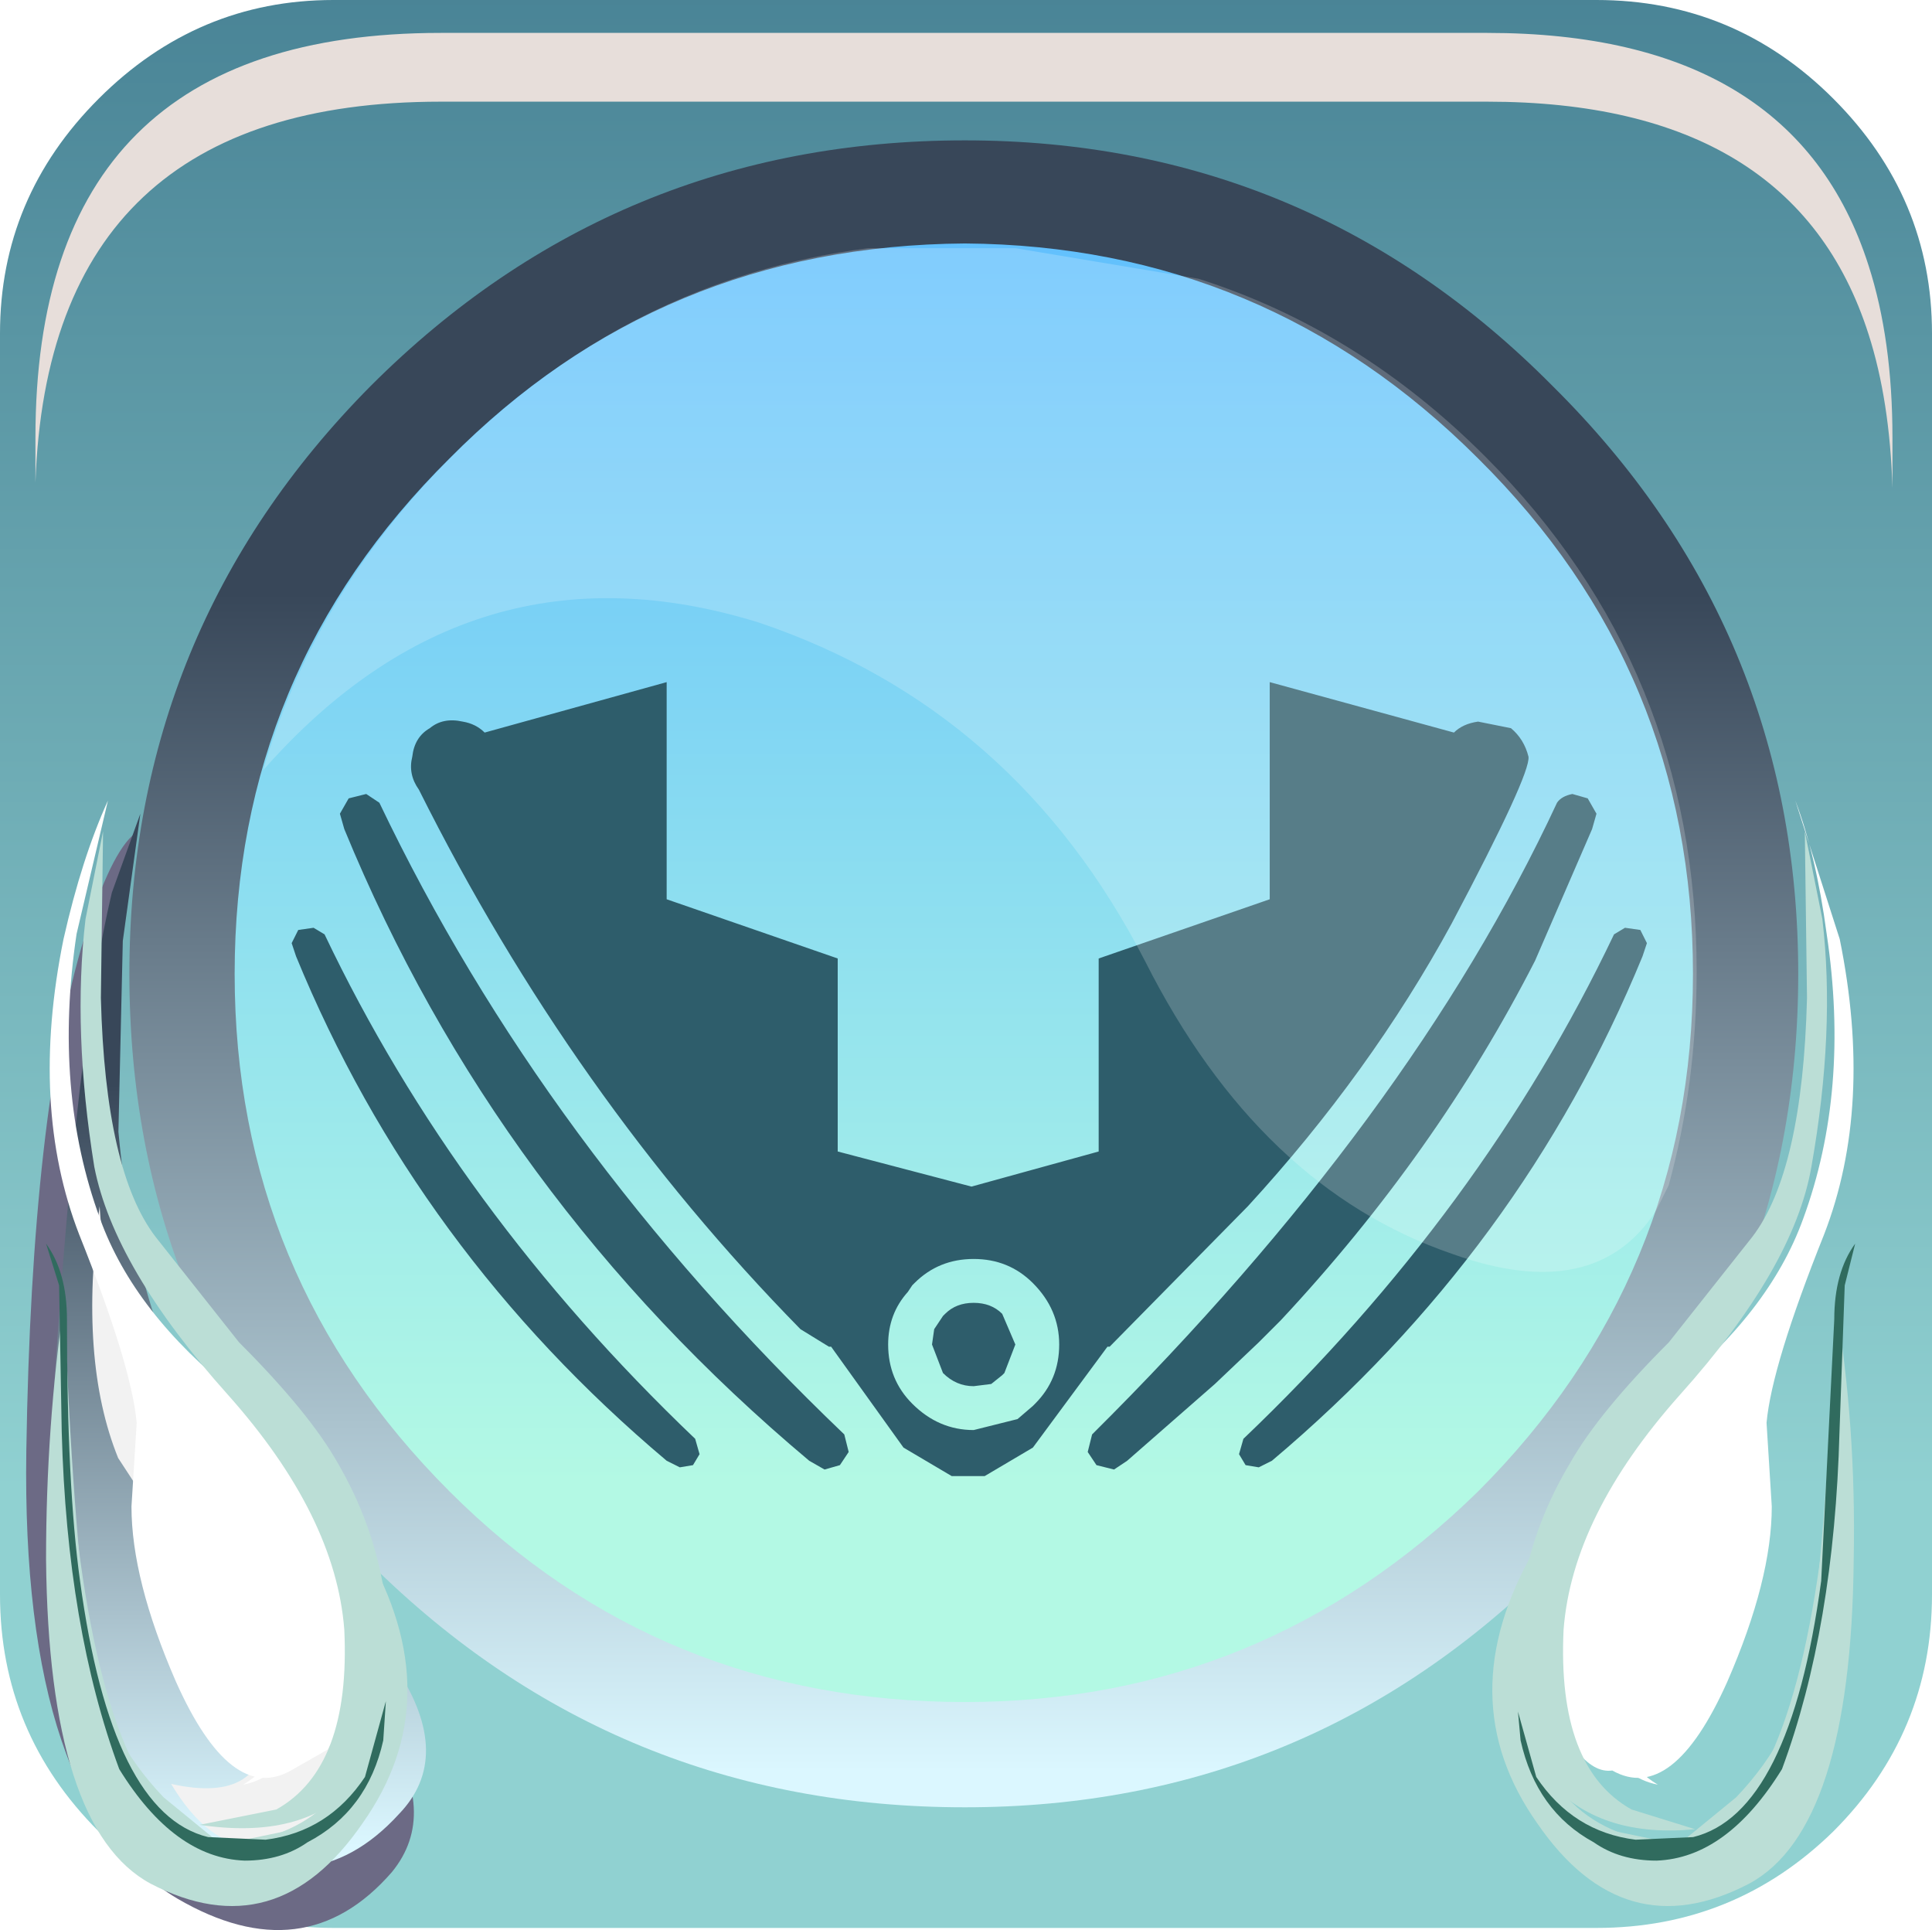 <?xml version="1.0" encoding="UTF-8" standalone="no"?>
<svg xmlns:xlink="http://www.w3.org/1999/xlink" height="44.0px" width="44.05px" xmlns="http://www.w3.org/2000/svg">
  <g transform="matrix(1.0, 0.0, 0.0, 1.0, 0.05, -0.05)">
    <use height="43.95" transform="matrix(1.0, 0.0, 0.0, 1.0, -0.05, 0.05)" width="44.05" xlink:href="#shape0"/>
    <use height="0.0" transform="matrix(1.208, 0.0, 0.0, 1.208, 0.75, 0.8)" width="0.0" xlink:href="#sprite0"/>
    <use height="20.7" transform="matrix(1.208, 0.0, 0.0, 1.208, 0.55, 19.05)" width="7.3" xlink:href="#sprite1"/>
    <use height="24.05" transform="matrix(1.0, 0.0, 0.0, 1.0, 1.15, 18.6)" width="8.5" xlink:href="#shape2"/>
    <use height="12.1" transform="matrix(1.208, 0.0, 0.0, 1.208, 2.04, 27.55)" width="5.7" xlink:href="#sprite2"/>
    <use height="18.7" transform="matrix(1.192, 0.0, 0.0, 1.192, 1.1, 18.3)" width="5.7" xlink:href="#sprite3"/>
    <use height="7.0" transform="matrix(1.192, 0.0, 0.0, 1.192, 3.05, 32.39)" width="3.35" xlink:href="#sprite4"/>
    <use height="22.75" transform="matrix(1.0, 0.0, 0.0, 1.0, 1.8, 19.0)" width="7.0" xlink:href="#shape6"/>
    <use height="11.6" transform="matrix(1.192, 0.0, 0.0, 1.192, 1.0, 29.7)" width="6.9" xlink:href="#sprite5"/>
    <use height="11.1" transform="matrix(1.192, 0.0, 0.0, 1.192, 1.25, 29.7)" width="6.45" xlink:href="#sprite6"/>
    <use height="11.8" transform="matrix(1.192, 0.0, 0.0, 1.192, 1.0, 28.4)" width="6.5" xlink:href="#sprite7"/>
    <use height="18.7" transform="matrix(1.192, 0.0, 0.0, 1.192, 35.4, 18.3)" width="5.7" xlink:href="#sprite8"/>
    <use height="7.0" transform="matrix(1.192, 0.0, 0.0, 1.192, 36.2, 32.39)" width="3.35" xlink:href="#sprite9"/>
    <use height="22.8" transform="matrix(1.0, 0.0, 0.0, 1.0, 34.55, 19.0)" width="7.05" xlink:href="#shape12"/>
    <use height="11.6" transform="matrix(1.192, 0.0, 0.0, 1.192, 33.99, 29.7)" width="6.9" xlink:href="#sprite10"/>
    <use height="11.1" transform="matrix(1.192, 0.0, 0.0, 1.192, 34.41, 29.7)" width="6.35" xlink:href="#sprite11"/>
    <use height="11.8" transform="matrix(1.192, 0.0, 0.0, 1.192, 34.56, 28.4)" width="6.45" xlink:href="#sprite12"/>
    <use height="8.6" transform="matrix(1.208, 0.0, 0.0, 1.206, 0.758, 0.8)" width="35.05" xlink:href="#sprite13"/>
    <use height="20.15" transform="matrix(1.159, 0.0, 0.0, 1.161, 5.95, 5.65)" width="28.2" xlink:href="#sprite14"/>
  </g>
  <defs>
    <g id="shape0" transform="matrix(1.0, 0.0, 0.0, 1.0, 0.05, -0.05)">
      <path d="M21.75 2.3 Q30.1 2.3 36.0 8.2 41.95 14.15 41.95 22.45 41.95 30.8 36.0 36.7 30.1 42.65 21.75 42.65 13.4 42.65 7.5 36.7 1.6 30.8 1.6 22.45 1.6 14.15 7.5 8.2 13.4 2.3 21.75 2.3" fill="url(#gradient0)" fill-rule="evenodd" stroke="none"/>
      <path d="M19.05 21.9 L19.05 26.3 22.1 27.1 25.0 26.3 25.0 21.9 28.9 20.55 28.9 15.6 33.1 16.75 Q33.3 16.55 33.65 16.5 L34.4 16.65 Q34.7 16.9 34.8 17.3 34.85 17.7 33.05 21.1 31.2 24.5 28.4 27.55 L25.25 30.75 25.2 30.75 23.5 33.05 22.4 33.7 22.05 33.7 21.65 33.7 20.55 33.05 18.9 30.75 18.85 30.75 18.2 30.35 Q13.0 25.05 9.5 18.05 9.25 17.7 9.35 17.3 9.4 16.85 9.75 16.65 10.05 16.4 10.5 16.5 10.8 16.55 11.0 16.75 L15.15 15.6 15.15 20.55 19.05 21.9 M25.65 33.35 L25.35 33.55 24.95 33.45 24.75 33.15 24.85 32.75 Q32.1 25.55 35.45 18.35 35.55 18.2 35.8 18.15 L36.15 18.25 36.35 18.6 36.25 18.95 34.95 21.95 Q32.7 26.35 29.15 30.15 L28.65 30.65 27.65 31.6 25.65 33.35 M28.3 32.85 Q33.75 27.65 36.75 21.35 L37.0 21.2 37.35 21.25 37.5 21.55 37.4 21.85 Q34.65 28.55 28.95 33.35 L28.65 33.5 28.35 33.45 28.2 33.2 28.3 32.85 M15.8 32.85 L15.9 33.2 15.75 33.45 15.45 33.5 15.15 33.35 Q9.45 28.55 6.7 21.85 L6.6 21.55 6.75 21.25 7.1 21.2 7.35 21.35 Q10.35 27.65 15.8 32.85 M19.2 32.75 L19.3 33.15 19.1 33.45 18.75 33.55 18.4 33.35 Q11.25 27.35 7.8 18.95 L7.7 18.6 7.9 18.25 8.3 18.15 8.6 18.35 Q12.35 26.2 19.2 32.75 M23.1 30.7 L22.85 31.35 22.8 31.4 22.55 31.6 22.15 31.65 Q21.75 31.65 21.45 31.35 L21.2 30.7 21.25 30.35 21.45 30.05 21.5 30.0 Q21.75 29.75 22.15 29.75 22.55 29.75 22.8 30.0 L23.1 30.7 M23.5 32.1 L23.55 32.05 Q24.1 31.5 24.1 30.7 24.1 29.9 23.5 29.3 22.95 28.75 22.15 28.75 21.35 28.75 20.8 29.3 L20.75 29.35 20.65 29.5 Q20.2 30.0 20.2 30.7 20.2 31.5 20.75 32.05 21.35 32.65 22.15 32.65 L23.15 32.4 23.5 32.1" fill="#2e5d6b" fill-rule="evenodd" stroke="none"/>
      <path d="M39.25 22.05 Q39.25 14.85 34.2 9.8 29.1 4.7 22.0 4.7 14.8 4.7 9.75 9.8 4.65 14.85 4.65 22.05 4.65 29.2 9.75 34.3 14.8 39.35 22.0 39.35 29.2 39.35 34.2 34.3 39.25 29.2 39.25 22.05 M41.75 2.3 Q44.0 4.55 44.0 7.65 L44.0 36.4 Q44.0 39.55 41.75 41.8 39.5 44.0 36.35 44.0 L7.55 44.0 Q4.45 44.0 2.2 41.8 -0.05 39.55 -0.05 36.4 L-0.05 7.65 Q-0.05 4.55 2.2 2.3 4.45 0.05 7.55 0.05 L36.35 0.05 Q39.5 0.05 41.75 2.3" fill="url(#gradient1)" fill-rule="evenodd" stroke="none"/>
      <path d="M8.4 8.85 Q14.0 3.25 21.95 3.25 29.8 3.25 35.35 8.85 40.95 14.4 40.95 22.25 40.95 30.15 35.35 35.7 29.8 41.25 21.95 41.25 14.0 41.25 8.4 35.7 2.9 30.15 2.9 22.25 2.9 14.4 8.4 8.85 M5.3 22.25 Q5.3 29.15 10.2 34.05 15.0 38.85 21.95 38.85 28.75 38.85 33.65 34.05 38.55 29.15 38.55 22.25 38.55 15.35 33.65 10.5 28.8 5.65 21.95 5.6 15.0 5.65 10.2 10.5 5.3 15.35 5.3 22.25" fill="url(#gradient2)" fill-rule="evenodd" stroke="none"/>
    </g>
    <linearGradient gradientTransform="matrix(0.0, -0.019, -0.019, 0.0, 21.75, 18.65)" gradientUnits="userSpaceOnUse" id="gradient0" spreadMethod="pad" x1="-819.2" x2="819.2">
      <stop offset="0.012" stop-color="#b3f9e4"/>
      <stop offset="1.0" stop-color="#5bbbff"/>
    </linearGradient>
    <linearGradient gradientTransform="matrix(0.0, -0.044, -0.044, 0.0, 22.0, -1.15)" gradientUnits="userSpaceOnUse" id="gradient1" spreadMethod="pad" x1="-819.2" x2="819.2">
      <stop offset="0.012" stop-color="#90d1d1"/>
      <stop offset="0.976" stop-color="#003459"/>
    </linearGradient>
    <linearGradient gradientTransform="matrix(0.0, -0.017, -0.017, 0.0, 21.9, 26.85)" gradientUnits="userSpaceOnUse" id="gradient2" spreadMethod="pad" x1="-819.2" x2="819.2">
      <stop offset="0.012" stop-color="#dbf7ff"/>
      <stop offset="0.976" stop-color="#384759"/>
    </linearGradient>
    <g id="sprite1" transform="matrix(1.0, 0.0, 0.0, 1.0, 0.0, 0.0)">
      <use height="20.7" transform="matrix(1.0, 0.0, 0.0, 1.0, 0.0, 0.0)" width="7.3" xlink:href="#shape1"/>
    </g>
    <g id="shape1" transform="matrix(1.0, 0.0, 0.0, 1.0, 0.0, 0.0)">
      <path d="M1.5 3.3 Q1.25 4.9 1.35 6.95 1.55 10.95 3.35 13.0 L6.75 16.9 Q7.8 18.5 6.9 19.6 5.25 21.5 2.85 20.1 -0.1 18.35 0.0 11.65 0.1 5.2 1.1 1.95 1.6 0.35 2.05 0.0 L1.5 3.3" fill="#6c6a85" fill-rule="evenodd" stroke="none"/>
    </g>
    <g id="shape2" transform="matrix(1.0, 0.0, 0.0, 1.0, -1.15, -18.6)">
      <path d="M2.75 21.5 L2.65 25.85 Q3.1 30.75 5.15 33.25 L9.0 38.1 Q10.3 40.1 9.05 41.4 7.0 43.65 4.2 41.8 0.75 39.55 1.2 31.45 1.7 23.75 2.5 20.4 L3.15 18.6 2.75 21.5" fill="url(#gradient3)" fill-rule="evenodd" stroke="none"/>
    </g>
    <linearGradient gradientTransform="matrix(0.0, -0.011, -0.011, 0.0, 5.35, 33.35)" gradientUnits="userSpaceOnUse" id="gradient3" spreadMethod="pad" x1="-819.2" x2="819.2">
      <stop offset="0.012" stop-color="#dbf7ff"/>
      <stop offset="0.976" stop-color="#384759"/>
    </linearGradient>
    <g id="sprite2" transform="matrix(1.0, 0.0, 0.0, 1.0, 0.05, 0.0)">
      <use height="12.1" transform="matrix(1.0, 0.0, 0.0, 1.0, -0.05, 0.0)" width="5.7" xlink:href="#shape3"/>
    </g>
    <g id="shape3" transform="matrix(1.0, 0.0, 0.0, 1.0, 0.05, 0.0)">
      <path d="M1.45 10.9 Q3.25 11.3 3.25 9.75 3.25 8.85 2.15 7.35 L0.45 4.75 Q-0.3 2.9 0.1 0.0 0.15 0.9 0.5 2.05 1.15 4.35 2.45 5.8 L5.15 8.65 Q6.15 9.9 5.1 11.0 2.85 13.25 1.45 10.9" fill="#f2f2f2" fill-rule="evenodd" stroke="none"/>
    </g>
    <g id="sprite3" transform="matrix(1.0, 0.0, 0.0, 1.0, 0.0, 0.0)">
      <use height="18.7" transform="matrix(1.0, 0.0, 0.0, 1.0, 0.0, 0.0)" width="5.7" xlink:href="#shape4"/>
    </g>
    <g id="shape4" transform="matrix(1.0, 0.0, 0.0, 1.0, 0.0, 0.0)">
      <path d="M1.65 11.9 Q1.55 10.8 0.55 8.3 -0.4 5.85 0.25 2.65 0.6 1.1 1.1 0.0 L0.5 2.55 Q0.05 5.55 0.95 8.0 1.6 9.8 3.55 11.35 5.25 12.65 5.55 14.75 5.9 17.2 5.3 18.15 L4.6 18.55 Q3.45 19.2 2.4 16.85 1.55 14.9 1.55 13.5 L1.65 11.9" fill="#ffffff" fill-rule="evenodd" stroke="none"/>
    </g>
    <g id="sprite4" transform="matrix(1.0, 0.0, 0.0, 1.0, 0.0, 0.05)">
      <use height="7.0" transform="matrix(1.0, 0.0, 0.0, 1.0, 0.0, -0.05)" width="3.35" xlink:href="#shape5"/>
    </g>
    <g id="shape5" transform="matrix(1.0, 0.0, 0.0, 1.0, 0.0, 0.05)">
      <path d="M2.3 5.7 Q2.05 4.1 0.65 2.6 -0.4 1.45 0.2 0.4 0.8 -0.6 2.05 0.6 3.35 1.8 3.35 4.25 3.35 6.7 2.05 6.95 2.9 6.45 2.3 5.7" fill="#ffffff" fill-rule="evenodd" stroke="none"/>
    </g>
    <g id="shape6" transform="matrix(1.0, 0.0, 0.0, 1.0, -1.85, -18.95)">
      <path d="M3.95 34.45 L3.65 33.7 Q3.6 32.85 4.6 32.85 6.15 32.85 5.9 35.5 L5.1 34.1 Q4.2 33.05 3.95 34.45" fill="#ffffff" fill-rule="evenodd" stroke="none"/>
      <path d="M3.55 28.2 L5.45 30.6 Q7.05 32.2 7.7 33.35 9.3 36.1 8.7 39.4 8.6 40.15 8.05 40.7 6.9 41.95 4.55 41.6 L6.3 41.25 Q8.0 40.3 7.85 37.15 7.65 34.55 5.2 31.8 2.6 28.9 2.15 26.6 1.65 23.5 1.95 20.95 L2.35 18.95 2.3 22.75 Q2.4 26.7 3.55 28.2" fill="#bbded6" fill-rule="evenodd" stroke="none"/>
    </g>
    <g id="sprite5" transform="matrix(1.0, 0.0, 0.0, 1.0, 0.0, 0.0)">
      <use height="11.6" transform="matrix(1.0, 0.0, 0.0, 1.0, 0.0, 0.0)" width="6.9" xlink:href="#shape7"/>
    </g>
    <g id="shape7" transform="matrix(1.0, 0.0, 0.0, 1.0, 0.0, 0.0)">
      <path d="M0.0 4.95 Q0.0 2.4 0.35 0.0 0.5 4.25 0.85 6.75 1.1 8.3 2.25 9.5 L3.35 10.4 Q5.95 10.25 6.3 7.5 6.45 6.1 6.1 4.75 7.75 7.6 6.05 10.0 4.4 12.4 2.0 11.15 0.05 10.1 0.0 4.95" fill="#bbded6" fill-rule="evenodd" stroke="none"/>
    </g>
    <g id="sprite6" transform="matrix(1.0, 0.0, 0.0, 1.0, 0.0, 0.0)">
      <use height="11.1" transform="matrix(1.0, 0.0, 0.0, 1.0, 0.0, 0.0)" width="6.45" xlink:href="#shape8"/>
    </g>
    <g id="shape8" transform="matrix(1.0, 0.0, 0.0, 1.0, 0.0, 0.0)">
      <path d="M0.45 5.0 Q1.15 10.05 3.15 10.4 L4.6 10.1 Q6.1 9.4 6.3 7.2 L6.3 6.25 Q6.6 7.3 6.35 8.45 5.85 10.7 3.3 11.1 2.3 11.25 1.35 9.9 -0.45 7.25 0.15 0.0 0.1 2.45 0.45 5.0" fill="#bbded6" fill-rule="evenodd" stroke="none"/>
    </g>
    <g id="sprite7" transform="matrix(1.0, 0.0, 0.0, 1.0, 0.0, 0.0)">
      <use height="11.8" transform="matrix(1.0, 0.0, 0.0, 1.0, 0.0, 0.0)" width="6.5" xlink:href="#shape9"/>
    </g>
    <g id="shape9" transform="matrix(1.0, 0.0, 0.0, 1.0, 0.0, 0.0)">
      <path d="M0.0 0.0 Q0.4 0.55 0.4 1.45 0.4 4.65 0.65 6.45 1.25 10.9 3.1 11.35 L4.2 11.4 Q5.4 11.25 6.1 10.2 L6.5 8.75 6.45 9.5 Q6.15 10.85 5.0 11.45 4.5 11.8 3.8 11.8 2.45 11.75 1.4 10.05 0.4 7.35 0.3 3.6 L0.25 0.8 0.0 0.0" fill="#306b5e" fill-rule="evenodd" stroke="none"/>
    </g>
    <g id="sprite8" transform="matrix(1.0, 0.0, 0.0, 1.0, 0.0, 0.0)">
      <use height="18.7" transform="matrix(1.0, 0.0, 0.0, 1.0, 0.0, 0.0)" width="5.7" xlink:href="#shape10"/>
    </g>
    <g id="shape10" transform="matrix(1.0, 0.0, 0.0, 1.0, 0.0, 0.0)">
      <path d="M4.05 11.9 L4.15 13.5 Q4.15 14.9 3.3 16.85 2.25 19.2 1.1 18.55 0.75 18.6 0.4 18.15 -0.2 17.2 0.15 14.75 0.45 12.65 2.15 11.35 4.1 9.8 4.75 8.0 5.65 5.55 5.2 2.55 5.0 1.05 4.6 0.0 L5.45 2.65 Q6.1 5.85 5.15 8.3 4.15 10.8 4.05 11.9" fill="#ffffff" fill-rule="evenodd" stroke="none"/>
    </g>
    <g id="sprite9" transform="matrix(1.0, 0.0, 0.0, 1.0, 0.0, 0.05)">
      <use height="7.0" transform="matrix(1.0, 0.0, 0.0, 1.0, 0.0, -0.05)" width="3.35" xlink:href="#shape11"/>
    </g>
    <g id="shape11" transform="matrix(1.0, 0.0, 0.0, 1.0, 0.0, 0.05)">
      <path d="M1.05 5.7 Q0.45 6.45 1.3 6.95 0.0 6.7 0.0 4.25 0.0 1.8 1.3 0.6 2.55 -0.6 3.15 0.4 3.75 1.45 2.7 2.6 1.3 4.1 1.05 5.7" fill="#ffffff" fill-rule="evenodd" stroke="none"/>
    </g>
    <g id="shape12" transform="matrix(1.0, 0.0, 0.0, 1.0, -34.6, -18.95)">
      <path d="M39.6 34.45 Q39.35 33.05 38.4 34.1 L37.55 35.5 37.65 34.15 Q37.9 32.85 38.95 32.85 40.5 32.85 39.6 34.45" fill="#ffffff" fill-rule="evenodd" stroke="none"/>
      <path d="M39.95 28.2 Q41.1 26.7 41.2 22.75 L41.15 18.95 41.55 20.95 Q41.85 23.5 41.3 26.6 40.9 28.9 38.3 31.8 35.85 34.55 35.65 37.15 35.5 40.3 37.2 41.25 L38.65 41.7 Q36.55 41.9 35.4 40.7 L34.75 39.4 Q34.15 36.1 35.8 33.35 36.45 32.2 38.05 30.6 L39.95 28.2" fill="#bbded6" fill-rule="evenodd" stroke="none"/>
    </g>
    <g id="sprite10" transform="matrix(1.0, 0.0, 0.0, 1.0, 0.05, 0.0)">
      <use height="11.6" transform="matrix(1.0, 0.0, 0.0, 1.0, -0.05, 0.0)" width="6.9" xlink:href="#shape13"/>
    </g>
    <g id="shape13" transform="matrix(1.0, 0.0, 0.0, 1.0, 0.05, 0.0)">
      <path d="M0.8 10.0 Q-0.9 7.6 0.75 4.75 0.4 6.1 0.55 7.5 0.9 10.25 3.5 10.4 L4.6 9.5 Q5.75 8.3 6.0 6.75 6.35 4.25 6.5 0.0 6.9 2.4 6.85 4.95 6.8 10.1 4.85 11.15 2.45 12.4 0.8 10.0" fill="#bbded6" fill-rule="evenodd" stroke="none"/>
    </g>
    <g id="sprite11" transform="matrix(1.0, 0.0, 0.0, 1.0, -0.05, 0.0)">
      <use height="11.1" transform="matrix(1.0, 0.0, 0.0, 1.0, 0.05, 0.0)" width="6.35" xlink:href="#shape14"/>
    </g>
    <g id="shape14" transform="matrix(1.0, 0.0, 0.0, 1.0, -0.05, 0.0)">
      <path d="M5.95 5.0 Q6.3 2.45 6.25 0.0 6.85 7.25 5.05 9.9 4.15 11.25 3.1 11.1 0.55 10.7 0.05 8.45 L0.1 6.25 0.1 7.2 Q0.3 9.4 1.8 10.1 L3.25 10.4 Q5.25 10.05 5.95 5.0" fill="#bbded6" fill-rule="evenodd" stroke="none"/>
    </g>
    <g id="sprite12" transform="matrix(1.0, 0.0, 0.0, 1.0, -0.05, 0.0)">
      <use height="11.8" transform="matrix(1.0, 0.0, 0.0, 1.0, 0.05, 0.0)" width="6.45" xlink:href="#shape15"/>
    </g>
    <g id="shape15" transform="matrix(1.0, 0.0, 0.0, 1.0, -0.05, 0.0)">
      <path d="M6.5 0.0 L6.3 0.8 6.2 3.6 Q6.1 7.35 5.1 10.05 4.05 11.75 2.7 11.8 2.0 11.8 1.5 11.45 0.4 10.85 0.1 9.5 L0.05 8.95 0.4 10.2 Q1.1 11.25 2.3 11.4 L3.4 11.35 Q5.25 10.9 5.85 6.45 L6.1 1.45 Q6.1 0.55 6.5 0.0" fill="#306b5e" fill-rule="evenodd" stroke="none"/>
    </g>
    <g id="sprite13" transform="matrix(1.0, 0.0, 0.0, 1.0, 0.2, 0.0)">
      <use height="8.6" transform="matrix(1.0, 0.0, 0.0, 1.0, -0.2, 0.0)" width="35.05" xlink:href="#shape16"/>
    </g>
    <g id="shape16" transform="matrix(1.0, 0.0, 0.0, 1.0, 0.2, 0.0)">
      <path d="M34.4 4.4 Q34.85 5.8 34.85 7.65 L34.85 8.6 Q34.8 6.95 34.4 5.7 33.0 1.3 27.2 1.3 L7.45 1.3 Q0.05 1.3 -0.2 8.5 L-0.2 7.65 Q-0.2 0.0 7.45 0.0 L27.2 0.0 Q33.0 0.0 34.4 4.4" fill="#e7deda" fill-rule="evenodd" stroke="none"/>
    </g>
    <g id="sprite14" transform="matrix(1.0, 0.0, 0.0, 1.0, 0.0, 0.0)">
      <use height="20.15" transform="matrix(1.0, 0.0, 0.0, 1.0, 0.0, 0.0)" width="28.2" xlink:href="#shape17"/>
    </g>
    <g id="shape17" transform="matrix(1.0, 0.0, 0.0, 1.0, 0.0, 0.0)">
      <path d="M27.65 18.45 L27.4 18.95 Q26.2 20.8 23.4 19.8 19.6 18.5 17.35 14.05 14.8 9.1 9.75 7.4 4.1 5.65 0.0 10.3 1.0 6.85 3.7 4.15 7.2 0.65 11.9 0.05 L14.8 0.05 18.4 0.65 Q21.55 1.65 24.05 4.15 28.2 8.3 28.2 14.25 28.2 16.45 27.65 18.45" fill="#ffffff" fill-opacity="0.196" fill-rule="evenodd" stroke="none"/>
    </g>
  </defs>
</svg>
